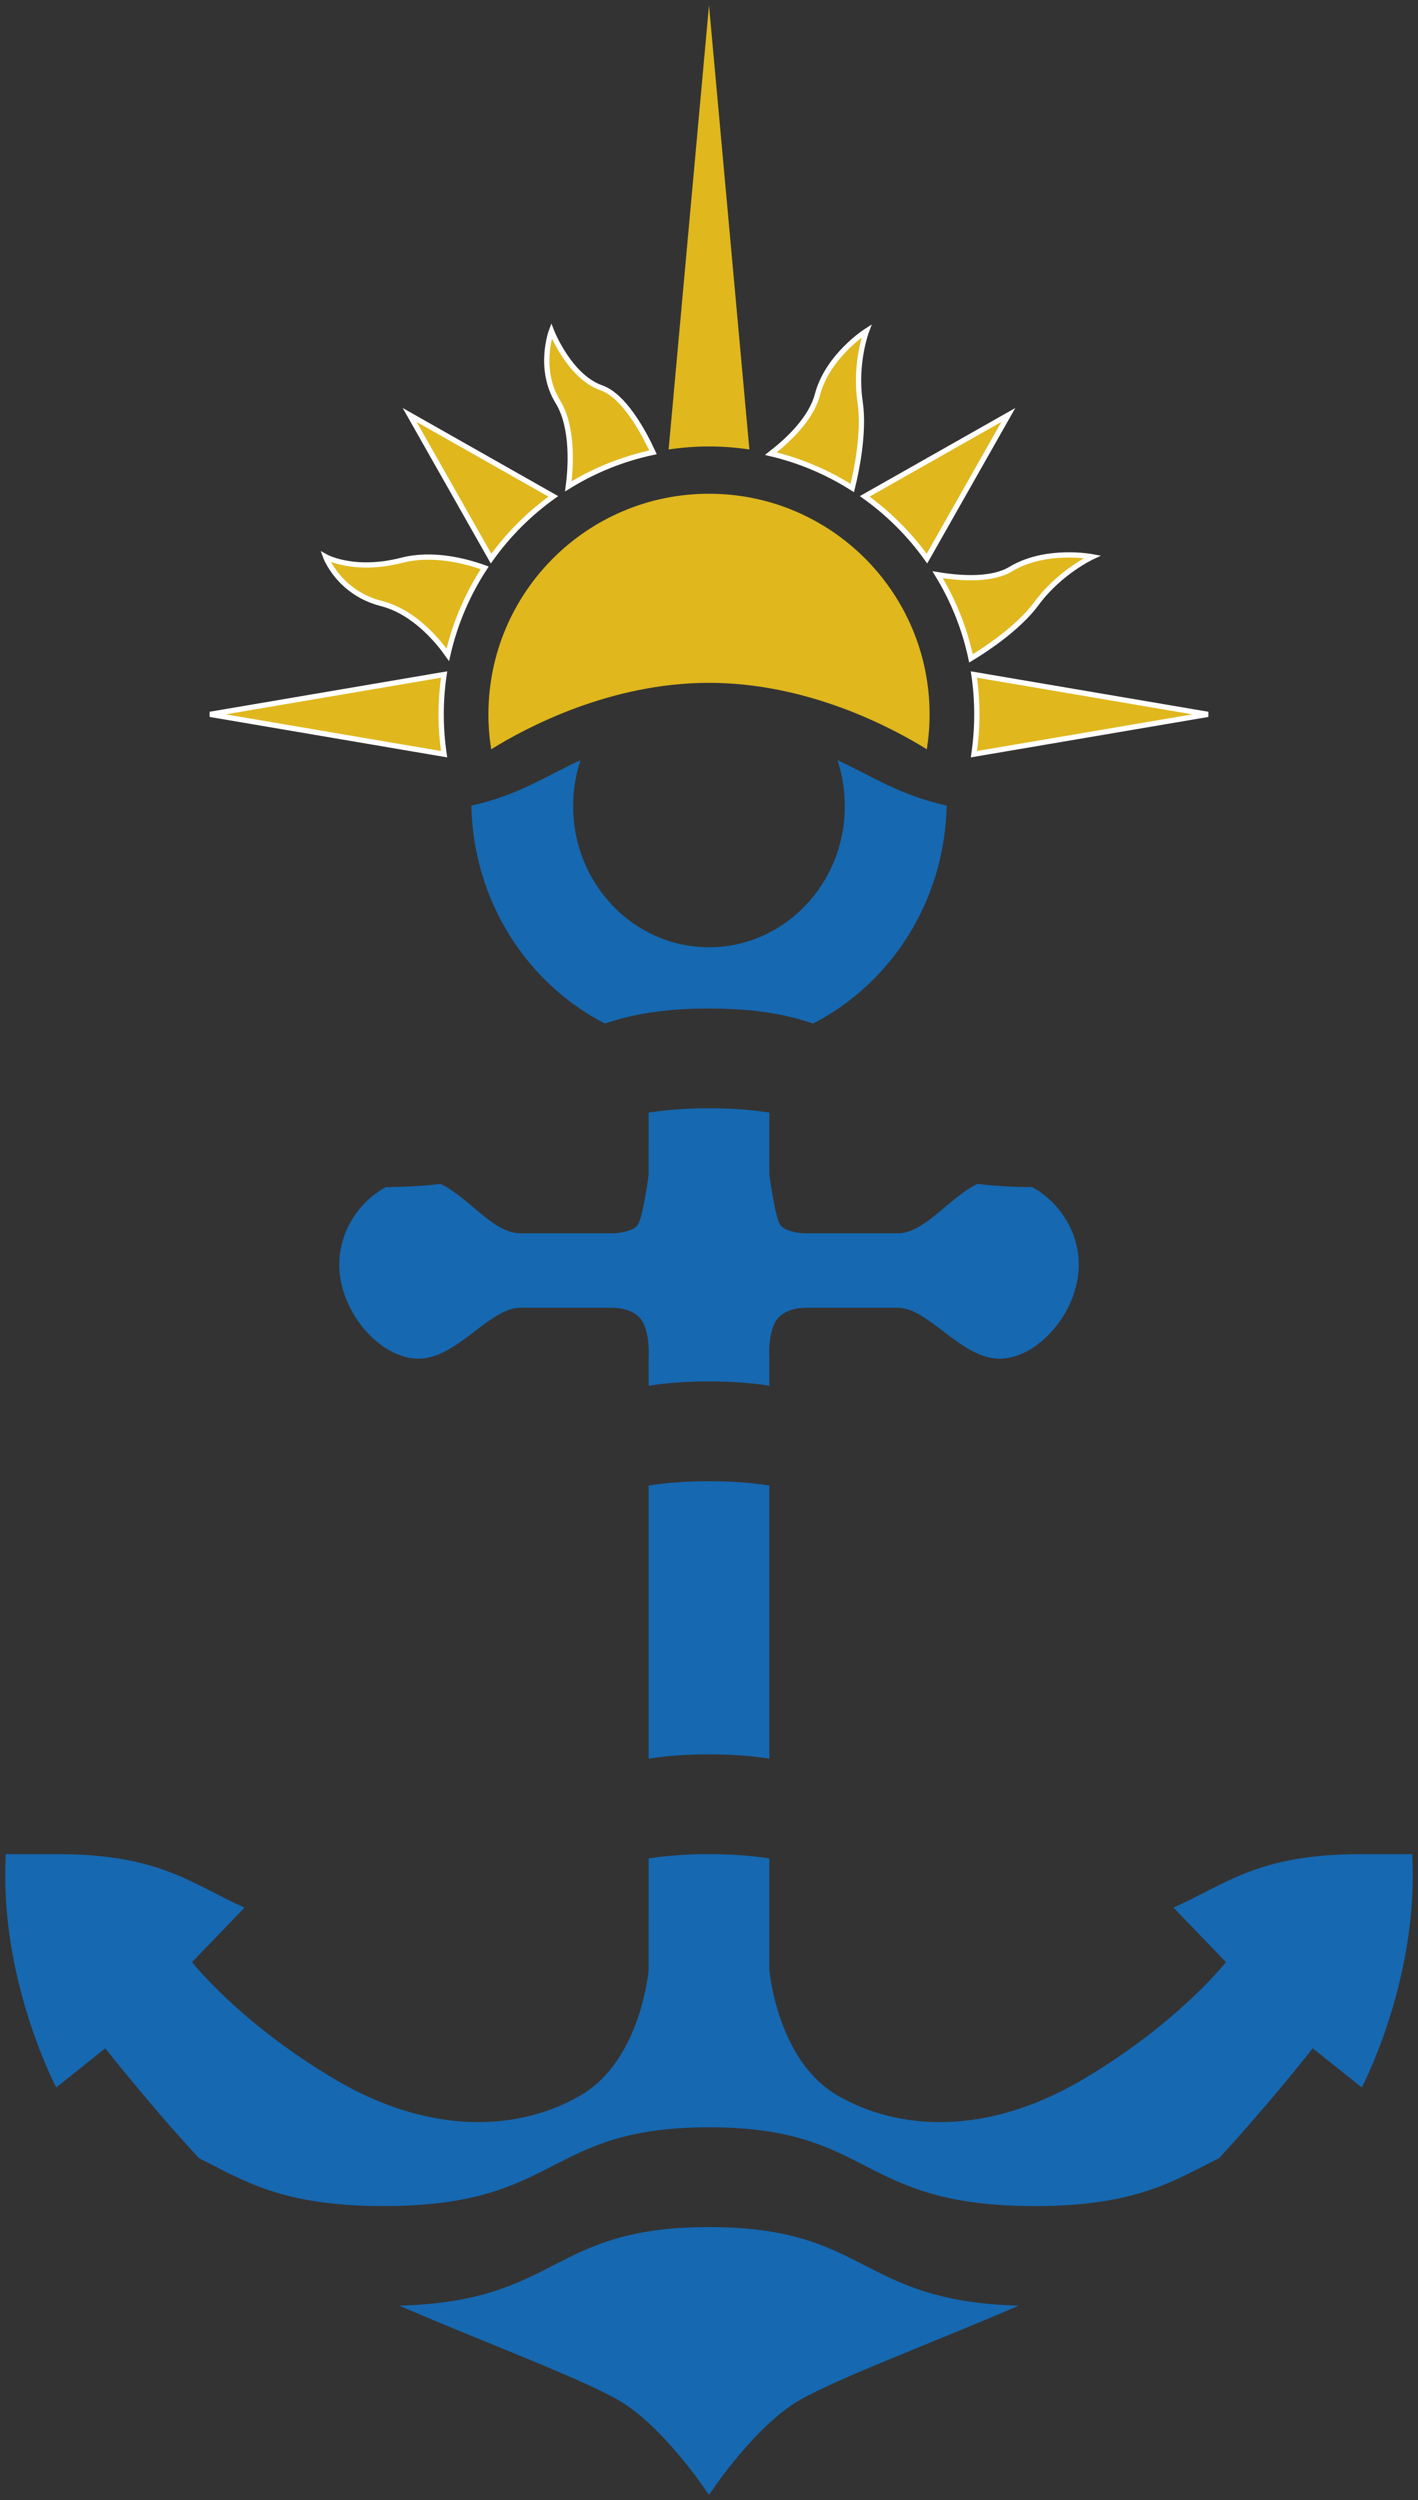 <?xml version="1.0" standalone="no"?>
<!DOCTYPE svg PUBLIC "-//W3C//DTD SVG 1.1//EN" "http://www.w3.org/Graphics/SVG/1.1/DTD/svg11.dtd">
<svg viewBox="0 0 270 476" version="1.1"
     xmlns="http://www.w3.org/2000/svg" xml:space="preserve"
     x="0px" y="0px" width="270px" height="476px">
	<rect x="0" y="0" width="270" height="476" fill="#333333" stroke="none"/>
	<g>
		<path d="M 135 334 C 139.465 334 143.225 334.303 146.49 334.82 L 146.49 282.82 C 143.225 282.303 139.464 282 135 282 C 130.535 282 126.775 282.303 123.51 282.82 L 123.51 334.82 C 126.775 334.303 130.536 334 135 334 Z"
			  fill="#1668b1"/>
		<path d="M 135 405 C 166.5 405 163 420 197 420 C 216.463 420 223.639 415.083 232.125 410.88 C 241.919 400.242 249.951 389.96 249.951 389.96 L 259.291 397.419 C 259.291 397.419 269.35 378.397 268.991 356.018 C 268.974 354.981 268.945 353.975 268.9 353 L 259 353 C 239.431 353 233.371 358.79 223.435 363.175 L 233.426 373.548 C 233.426 373.548 224.445 385.111 206.124 395.927 C 187.803 406.744 170.919 405.625 159.423 398.911 C 147.928 392.198 146.491 375.04 146.491 375.04 L 146.49 353.82 C 143.225 353.303 139.465 353 135 353 C 130.535 353 126.775 353.303 123.51 353.82 L 123.509 375.04 C 123.509 375.04 122.072 392.198 110.576 398.911 C 99.081 405.625 82.197 406.744 63.876 395.927 C 45.555 385.111 36.574 373.548 36.574 373.548 L 46.565 363.175 C 36.629 358.79 30.569 353 11 353 L 1.1 353 C 1.055 353.975 1.026 354.981 1.009 356.018 C 0.65 378.397 10.709 397.419 10.709 397.419 L 20.049 389.96 C 20.049 389.96 28.081 400.242 37.875 410.88 C 46.361 415.083 53.537 420 73 420 C 107 420 103.5 405 135 405 Z"
			  fill="#1668b1"/>
		<path d="M 135 263 C 139.465 263 143.225 263.303 146.49 263.82 L 146.491 258.669 C 146.491 258.669 146.131 253.634 147.928 251.21 C 149.724 248.785 153.675 248.972 153.675 248.972 L 170.919 248.972 C 176.846 248.972 182.953 258.669 190.318 258.669 C 197.682 258.669 205.406 249.718 205.406 240.766 C 205.406 234.338 201.517 228.679 196.53 226 C 192.594 225.984 189.165 225.765 186.13 225.39 C 180.633 228.028 176.126 234.798 170.919 234.798 L 152.957 234.798 C 152.957 234.798 149.724 234.612 148.646 233.306 C 147.569 232.001 146.491 223.609 146.491 223.609 L 146.49 211.82 C 143.225 211.303 139.464 211 135 211 C 130.535 211 126.775 211.303 123.51 211.82 L 123.509 223.609 C 123.509 223.609 122.431 232.001 121.353 233.306 C 120.276 234.612 117.043 234.798 117.043 234.798 L 99.081 234.798 C 93.874 234.798 89.368 228.028 83.87 225.39 C 80.835 225.765 77.405 225.984 73.47 226 C 68.483 228.679 64.594 234.338 64.594 240.766 C 64.594 249.718 72.318 258.669 79.682 258.669 C 87.047 258.669 93.153 248.972 99.081 248.972 L 116.324 248.972 C 116.324 248.972 120.276 248.785 122.072 251.21 C 123.868 253.634 123.509 258.669 123.509 258.669 L 123.51 263.82 C 126.775 263.303 130.535 263 135 263 Z"
			  fill="#1668b1"/>
		<path d="M 135 192 C 143.815 192 149.888 193.173 154.81 194.865 C 169.614 187.274 179.883 171.592 180.25 153.38 C 171.093 151.324 165.976 147.688 159.455 144.725 C 160.367 147.471 160.86 150.42 160.86 153.488 C 160.86 168.32 149.28 180.343 134.995 180.343 C 120.71 180.343 109.13 168.32 109.13 153.488 C 109.13 150.422 109.624 147.475 110.535 144.73 C 104.019 147.692 98.902 151.325 89.75 153.38 C 90.117 171.592 100.385 187.274 115.19 194.865 C 120.112 193.173 126.185 192 135 192 Z"
			  fill="#1668b1"/>
		<path d="M 193.95 438.96 C 163.183 438.088 165.525 424 135 424 C 104.475 424 106.817 438.088 76.05 438.96 C 92.452 446.094 113.001 453.646 119.198 457.843 C 127.461 463.438 134.995 475 134.995 475 C 134.995 475 142.539 463.438 150.802 457.843 C 156.999 453.646 177.548 446.094 193.95 438.96 Z"
			  fill="#1668b1"/>
	</g>
    <g>
		<path d="M 142.69 85.575 L 135 1 L 127.31 85.575 C 129.818 85.196 132.387 85 135 85 C 137.613 85 140.182 85.196 142.69 85.575 Z"
			  fill="#e0b71d"/>
        <path d="M 176.5 106.35 L 192 79 L 164.65 94.5 C 169.221 97.772 173.228 101.779 176.5 106.35 Z"
              stroke="#ffffff00" stroke-width="1" fill="#e0b71d"/>
        <path d="M 165 63 C 165 63 157.597 67.69 155.632 75.178 C 154.441 79.717 150.052 83.833 146.78 86.37 C 152.358 87.689 157.583 89.927 162.285 92.91 C 162.983 90.095 164.658 82.399 163.772 76.51 C 162.667 69.167 165 63 165 63 Z"
              stroke="#ffffff00" stroke-width="1" fill="#e0b71d"/>
        <path d="M 208 106 C 208 106 199.164 104.299 192.453 108.347 C 188.894 110.494 183.098 110.167 178.53 109.415 C 181.491 114.253 183.668 119.621 184.885 125.345 C 187.335 123.867 193.828 119.685 197.344 114.913 C 201.795 108.871 208 106 208 106 Z"
              stroke="#ffffff00" stroke-width="1" fill="#e0b71d"/>
        <path d="M 230 136 L 185.44 128.415 C 185.809 130.89 186 133.423 186 136 C 186 138.577 185.809 141.11 185.44 143.585 L 230 136 Z"
              stroke="#ffffff00" stroke-width="1" fill="#e0b71d"/>
        <path d="M 105.35 94.5 L 78 79 L 93.5 106.35 C 96.772 101.779 100.779 97.772 105.35 94.5 Z"
              stroke="#ffffff00" stroke-width="1" fill="#e0b71d"/>
        <path d="M 105 63 C 105 63 102.333 70.167 106.228 76.51 C 109.279 81.477 108.636 89.391 108.215 92.59 C 113.101 89.569 118.535 87.348 124.335 86.115 C 122.537 82.222 118.835 75.357 114.5 73.833 C 108.368 71.678 105 63 105 63 Z"
              stroke="#ffffff00" stroke-width="1" fill="#e0b71d"/>
        <path d="M 62 106 C 62 106 64.5 112.833 72.656 114.913 C 78.919 116.511 83.484 122.142 85.265 124.67 C 86.623 118.682 89.035 113.093 92.295 108.11 C 88.564 106.763 82.335 105.165 76.5 106.667 C 67.38 109.014 62 106 62 106 Z"
              stroke="#ffffff00" stroke-width="1" fill="#e0b71d"/>
        <path d="M 40 136 L 84.56 143.585 C 84.191 141.11 84 138.577 84 136 C 84 133.423 84.191 130.89 84.56 128.415 L 40 136 Z"
              stroke="#ffffff00" stroke-width="1" fill="#e0b71d"/>
        <path d="M 93.525 142.65 C 100.326 138.43 116.257 130 135 130 C 153.743 130 169.674 138.43 176.475 142.65 C 176.82 140.484 177 138.263 177 136 C 177 112.804 158.196 94 135 94 C 111.804 94 93 112.804 93 136 C 93 138.263 93.18 140.484 93.525 142.65 Z"
              fill="#e0b71d"/>
	</g>
</svg>